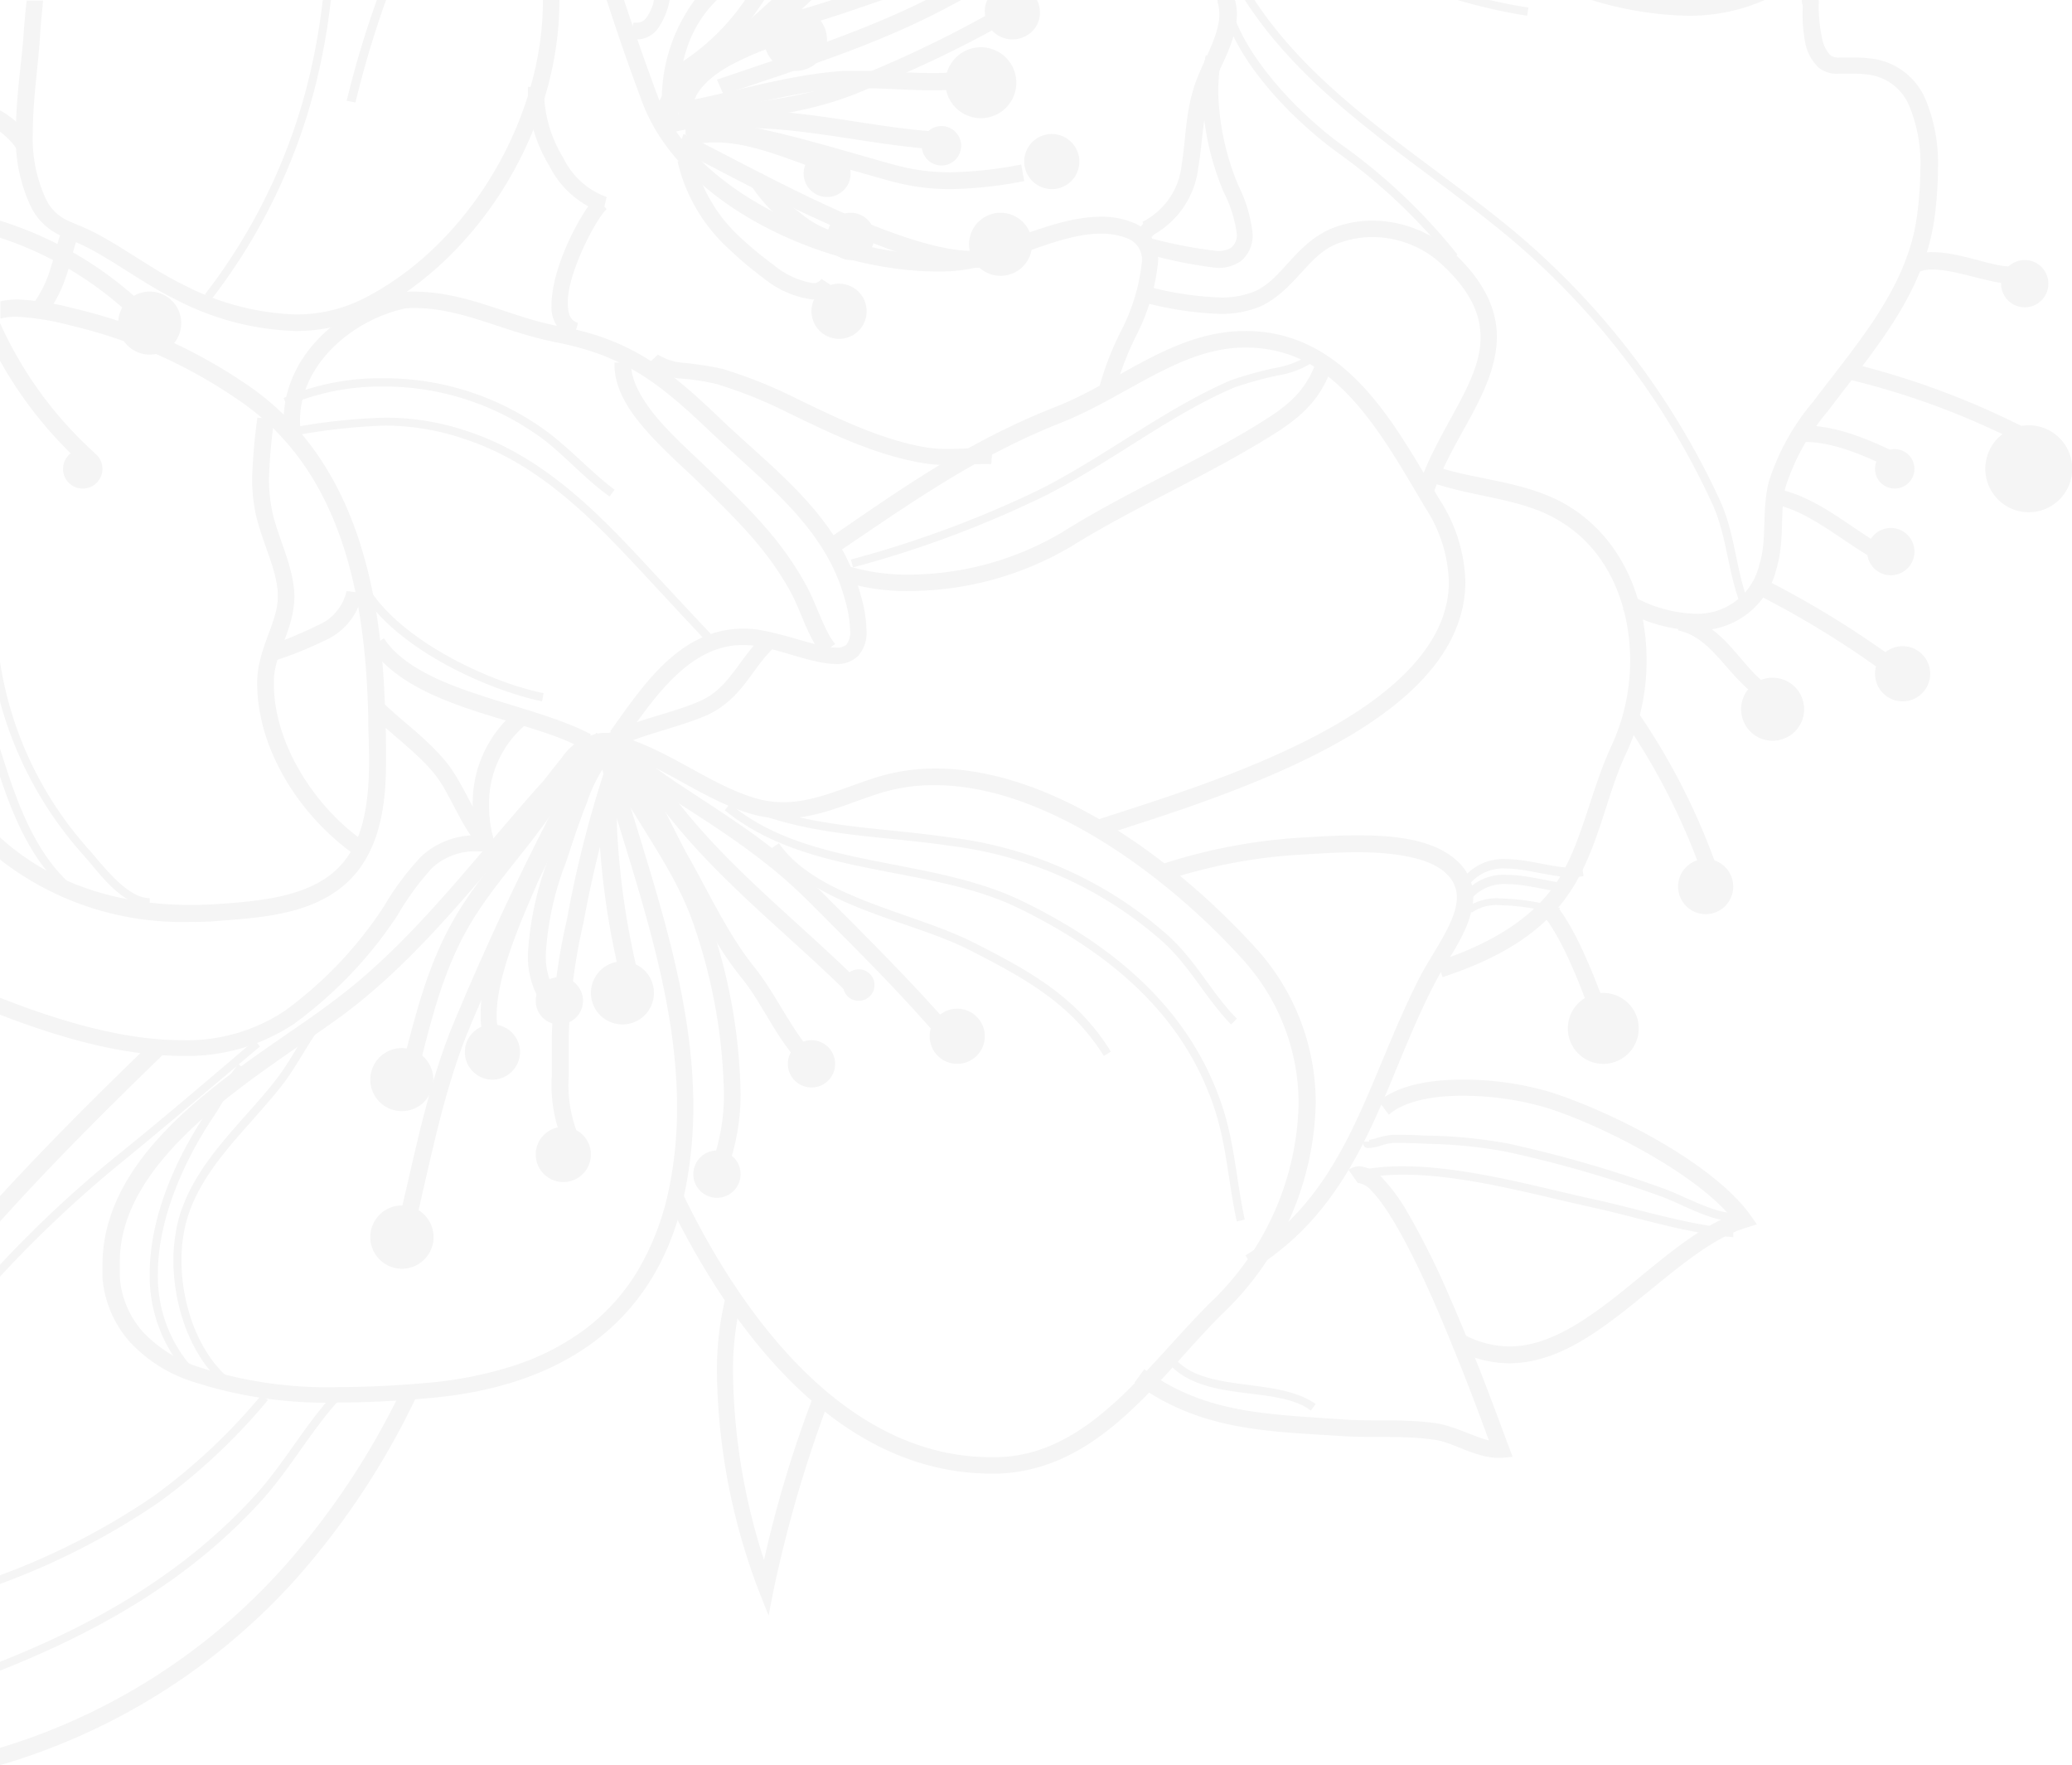 <svg xmlns="http://www.w3.org/2000/svg" width="263.004" height="224">
    <g opacity=".041">
        <path d="M39.931 6.636a72.952 72.952 0 0 1-13.927 30.73l.819.634A73.872 73.872 0 0 0 40.934 6.859c.451-2.212.786-4.493 1.07-6.859h-1.037a77.589 77.589 0 0 1-1.036 6.636zM44.004 12.79l1.117.21a126.419 126.419 0 0 1 3.883-13h-1.172a125.526 125.526 0 0 0-3.828 12.79zM19.004 115v-1.026c-2.761 0-5.606-3.734-7.549-5.974A46.136 46.136 0 0 1 .004 84v5.046a48.084 48.084 0 0 0 10.684 19.579c1.943 2.17 4.686 6.257 8.316 6.375zM.004 63.751V67c-.016-1.077 0-2.171 0-3.249zM8.28 113l.724-.769c-4.747-4.154-7.059-10.992-9-17.231v3.556C1.769 103.889 4.116 109.325 8.28 113zM48.811 54.005a31.338 31.338 0 0 1 10.135 1.7c9.441 3.088 16.181 10.057 22.971 17.367 2.77 2.981 5.523 5.963 8.327 8.928l.76-.733c-2.8-2.947-5.557-5.929-8.344-8.911-6.756-7.31-13.648-14.449-23.394-17.656A32.342 32.342 0 0 0 48.828 53a76.278 76.278 0 0 0-11.824 1.278l.152 1.039a76.179 76.179 0 0 1 11.655-1.312z"/>
        <path d="M48.504 49.048a33.808 33.808 0 0 1 20.815 6.976c2.748 2.198 5.085 4.866 8.057 6.976l.628-.855c-2.8-2.11-5.225-4.761-8.04-6.975A34.822 34.822 0 0 0 48.504 48a30.949 30.949 0 0 0-12.5 2.5l.407.994a30.139 30.139 0 0 1 12.093-2.446zM68.797 89l.207-1.039C61.625 86.472 49.073 80.446 45.987 73l-.983.433C48.487 81.5 61.176 87.39 68.797 89zM20.11 190.683a76.312 76.312 0 0 0 13.894-13.013l-.8-.67a75.273 75.273 0 0 1-13.693 12.846A89.194 89.194 0 0 1 .004 199.895V201a91.736 91.736 0 0 0 20.106-10.317zM33.157 190.465c3.663-4.034 6.269-8.835 9.847-12.765l-.767-.7c-3.68 4.052-6.286 8.852-9.864 12.768-8.944 9.822-20.169 16.274-32.369 21.108V212c12.454-4.937 23.97-11.44 33.153-21.535zM15.104 147.76c6.036-4.915 11.951-9.983 17.9-14.966l-.678-.794c-5.949 5.068-11.864 10.135-17.881 14.966A146.833 146.833 0 0 0 .004 160.48V162a151.838 151.838 0 0 1 15.1-14.24zM28.776 176l.616-.826c-4.093-3.2-6.356-9.466-6.356-15.214a19.012 19.012 0 0 1 .616-4.939c1.864-6.884 8.02-11.927 12.329-17.537 2.213-2.927 3.623-6.231 6.023-8.744l-.732-.74c-2.562 2.7-3.977 6.058-6.106 8.829-4.176 5.49-10.483 10.584-12.5 17.9a21.427 21.427 0 0 0-.662 5.162c.017 6.075 2.329 12.615 6.772 16.109z"/>
        <path d="M24.215 173.328a17.454 17.454 0 0 1-4.177-11.728c0-6.9 3.328-14.31 6.972-19.759 1.382-2.065 2.513-4.358 3.994-6.151l-.765-.69a73.549 73.549 0 0 0-4.06 6.241c-3.728 5.552-7.175 13.052-7.175 20.359A18.526 18.526 0 0 0 23.45 174zM132.187 63.141c8.467-4.167 16.037-10.349 24.453-13.957a46.29 46.29 0 0 1 5.47-1.524 11.5 11.5 0 0 0 4.894-1.949l-.762-.711a11.632 11.632 0 0 1-4.386 1.694 47.171 47.171 0 0 0-5.622 1.558c-8.586 3.71-16.257 9.892-24.521 13.991A135.355 135.355 0 0 1 108.004 71l.271 1a135.067 135.067 0 0 0 23.912-8.859zM129.504 115.344c11.213 5.531 20.821 13.328 24.762 25.676 1.421 4.448 1.691 9.274 2.723 13.98l1.015-.24c-1.015-4.586-1.269-9.429-2.757-14.066-4.06-12.641-13.938-20.712-25.372-26.294-11.958-5.839-27.2-4.036-37.212-12.4l-.66.824c10.623 8.676 25.965 6.801 37.501 12.52z"/>
        <path d="M120.504 107.319a49.79 49.79 0 0 1 26.371 11.563c3.909 3.21 5.88 7.48 9.381 11.118l.748-.734c-3.4-3.416-5.353-7.788-9.466-11.187a50.859 50.859 0 0 0-26.885-11.8c-9.432-1.4-18.524-1.144-27.191-5.277l-.458.937c8.956 4.27 18.184 3.997 27.5 5.38zM122.917 120.483c7.087 3.599 13.049 6.86 17.193 13.517l.894-.541c-4.247-6.959-10.471-10.34-17.554-13.922-7.582-3.802-19.846-5.66-24.586-12.537l-.86.591c5.124 7.452 17.623 9.192 24.913 12.892zM178.155 149.063c7.8 0 17.023 2.646 24.066 4.177 5.725 1.254 11.821 3.273 17.783 3.76v-1.079c-5.776-.47-11.822-2.454-17.648-3.725-7.009-1.514-16.264-4.196-24.286-4.196a27.876 27.876 0 0 0-5.066.419l.236 1.062a27.057 27.057 0 0 1 4.914-.418zM176.684 144h1.462c.641 0 1.295.031 1.927.062s1.207.058 1.771.058a62.39 62.39 0 0 1 9.579.993 156.694 156.694 0 0 1 19.469 5.613c.883.3 1.872.743 2.919 1.208 2.223.988 4.523 2.009 6.351 2.009.113.009.229.013.342.013s.23 0 .344-.013l.156 1.044c-.147.013-.288.013-.422.013s-.278 0-.42-.013c-2.2-.012-4.664-1.128-6.842-2.114-1-.454-1.953-.884-2.772-1.155a152.881 152.881 0 0 0-19.331-5.561 59.55 59.55 0 0 0-9.408-.993c-.42-.012-.844-.031-1.293-.05a55.144 55.144 0 0 0-2.37-.069h-1.393a6.962 6.962 0 0 0-1.467.323 5.783 5.783 0 0 1-1.49.31.949.949 0 0 1-.113.007.929.929 0 0 1-.368-.075.77.77 0 0 1-.31-.616v-.12h.791v-.24h.033a4.64 4.64 0 0 0 .888-.206 11.108 11.108 0 0 1 1.967-.428zM166.389 179l.615-.831c-5.121-3.61-14.544-1.186-18.181-6.169l-.819.627c4.387 5.593 14.049 3.034 18.385 6.373zM186.704 112a5.517 5.517 0 0 1 4.42-1.788c2.662 0 5.734 1.1 8.43 1.1a7.022 7.022 0 0 0 1.45-.137l-.171-1.175a6.782 6.782 0 0 1-1.28.118c-2.457 0-5.546-1.1-8.43-1.1a6.471 6.471 0 0 0-5.119 2.098z"/>
        <path d="M186.811 114a5.505 5.505 0 0 1 4.474-1.81c2.556 0 5.432.944 7.719 1.078v-1.174c-2.1-.116-5.045-1.078-7.77-1.078a6.5 6.5 0 0 0-5.23 2.156l.74.828zM190.521 114.872a27.212 27.212 0 0 1 7.083 1.128l.4-.784a28.5 28.5 0 0 0-7.483-1.2 6.7 6.7 0 0 0-4.517 1.255l.837.523a5.494 5.494 0 0 1 3.68-.921zM191.561 30.13a97.222 97.222 0 0 1 25.669 33.549c1.985 4.121 2.019 8.847 3.799 13.321l.975-.374c-1.711-4.236-1.711-9-3.816-13.406a98.042 98.042 0 0 0-25.959-33.839C180.763 19.854 167.382 12.368 159.236 0h-1.232c8.3 12.845 22.041 20.534 33.557 30.13z"/>
        <path d="M170.21 19.666A72.112 72.112 0 0 1 184.198 33l.806-.688a73.247 73.247 0 0 0-14.126-13.524C165.29 14.9 157.37 6.882 156.084 0h-1.08c1.286 7.5 9.429 15.588 15.206 19.666zM194.004.957A65.786 65.786 0 0 1 189.062 0h-4.058a68.014 68.014 0 0 0 8.847 2zM2.26 40.2a32.9 32.9 0 0 1 6.614 1.08 62.74 62.74 0 0 1 21.142 9.311c13.416 8.878 16.424 25.237 16.732 40.67 0 1.715.1 3.43.1 5.144 0 4.63-.479 9.311-2.94 12.6-3.415 4.616-10.098 5.285-15.977 5.695-1.248.086-2.5.137-3.709.137-9.451 0-17.843-2.778-24.218-8.574v2.814a37.518 37.518 0 0 0 24.218 7.905 32.474 32.474 0 0 0 3.863-.154c5.828-.446 13.279-.928 17.501-6.534 2.939-3.978 3.418-9.105 3.418-13.855 0-1.835 0-3.618-.1-5.264-.327-15.553-3.421-32.875-17.675-42.44a65.06 65.06 0 0 0-21.859-9.6A34.385 34.385 0 0 0 2.311 38a9.984 9.984 0 0 0-2.256.24v2.195a7.616 7.616 0 0 1 2.2-.24zM2.021 16.793a20.21 20.21 0 0 0 1.854 9.335 7.686 7.686 0 0 0 3.4 3.55c1.259.666 2.5 1.024 4.032 1.843 3.711 1.962 7.165 4.624 11.197 6.587A35.092 35.092 0 0 0 37.457 42a20.989 20.989 0 0 0 9.731-2.287C61.29 32.425 71.004 15.957 71.004.137V0h-2.092v.137c0 14.967-9.339 30.872-22.66 37.7a18.953 18.953 0 0 1-8.778 2.063 33.056 33.056 0 0 1-14.035-3.686c-3.794-1.826-7.23-4.454-11.143-6.553-1.7-.9-3.045-1.314-4.015-1.826a5.59 5.59 0 0 1-2.5-2.679 18.276 18.276 0 0 1-1.616-8.362c0-4.045.663-8.345.9-11.946.085-1.6.255-3.191.408-4.778H3.381c-.153 1.536-.323 3.089-.408 4.642-.269 3.445-.952 7.746-.952 12.081z"/>
        <path d="M35.268 75.576v.136c0 3.237-2.483 6.407-2.621 10.644v.339c0 8.813 5.957 17.61 13.176 22.305l1.181-1.695c-6.684-4.271-12.257-12.695-12.239-20.559v-.322c0-3.39 2.552-6.458 2.6-10.661a.646.646 0 0 0 0-.186c-.1-3.932-2.274-7.661-2.865-10.983a20.748 20.748 0 0 1-.365-3.9 72.485 72.485 0 0 1 .669-7.494l-2.135-.2a74.2 74.2 0 0 0-.665 7.695 22.255 22.255 0 0 0 .4 4.288c.781 3.729 2.847 7.407 2.864 10.593z"/>
        <path d="M41.247 81.275a8.175 8.175 0 0 0 4.757-6.023L43.996 75a6.205 6.205 0 0 1-3.6 4.323 52.37 52.37 0 0 1-6.392 2.641L34.383 84a50.566 50.566 0 0 0 6.864-2.725zM5.831 40c2.901-3.939 2.901-6.86 4.173-10.349L7.904 29c-1.357 3.889-1.3 6.343-3.9 9.832L5.795 40zM2.186 19l1.818-1.269a11.438 11.438 0 0 0-4-3.731v2.724A8.777 8.777 0 0 1 2.186 19zM10.541 59l1.463-1.533A49.63 49.63 0 0 1 .004 41v4.785A51.7 51.7 0 0 0 10.541 59z"/>
        <path d="M16.589 40l1.415-1.542A46.889 46.889 0 0 0 .004 28v2.162A44.74 44.74 0 0 1 16.589 40zM22.992 133.988a24.526 24.526 0 0 0 14.338-4.07 53.428 53.428 0 0 0 13.146-13.8 34.424 34.424 0 0 1 4.359-5.963 8.031 8.031 0 0 1 5.994-2.11h.988l.187-2.029h-1.107a10.094 10.094 0 0 0-7.424 2.663 35.38 35.38 0 0 0-4.769 6.382 50.441 50.441 0 0 1-12.583 13.232 22.407 22.407 0 0 1-13.129 3.7c-7.544 0-15.853-2.579-22.988-5.377v2.146c7.067 2.73 15.257 5.209 22.988 5.226z"/>
        <path d="M55.226 98.3c1.835 2.283 3.296 6.526 5.317 8.7l1.461-1.53c-1.444-1.37-3.041-5.705-5.1-8.435-2.578-3.27-5.84-5.461-8.49-8.035l-1.41 1.565c2.769 2.735 5.912 4.87 8.222 7.735z"/>
        <path d="M76.46 93h.8l.221.768 1.335 4.572c.67 2.285 1.388 4.637 2.088 6.911 3.491 11.372 7.1 23.13 7.1 35.141a53.381 53.381 0 0 1-1.025 10.594c-1.652 8.26-5.515 14.723-11.482 19.209-5.429 4.082-12.563 6.515-21.203 7.234-2.951.253-6.899.545-11.27.545a55.28 55.28 0 0 1-1.681.026 54.584 54.584 0 0 1-17.444-2.858 18.544 18.544 0 0 1-7.368-4.8 13.915 13.915 0 0 1-3.527-8.233V160.4c.056-5.814 2.666-11.339 7.979-16.891 4.59-4.8 10.421-8.825 15.565-12.379 2.178-1.5 4.236-2.926 6-4.27 7.413-5.545 13.656-12.894 19.693-20 1.929-2.271 3.923-4.618 5.922-6.868l.836-.921c.169-.214.353-.449.548-.7.545-.7 1.163-1.486 1.788-2.249A7.146 7.146 0 0 1 76.46 93zm-34.956 83.038c.538 0 1.082-.008 1.618-.025 4.484 0 8.472-.3 11.083-.529a49.81 49.81 0 0 0 11.03-2.189 31.31 31.31 0 0 0 9.02-4.614 26.167 26.167 0 0 0 6.68-7.409 33.658 33.658 0 0 0 4.012-10.572 50.275 50.275 0 0 0 .99-10.236c.014-11.68-3.595-23.434-7.085-34.8-.671-2.186-1.365-4.446-2.017-6.654l-1.076-3.7a6.844 6.844 0 0 0-2.749 2.252 33.573 33.573 0 0 1-3.415 3.992c-1.965 2.21-3.939 4.535-5.848 6.784-6.076 7.156-12.358 14.556-19.989 20.29-1.6 1.179-3.386 2.414-5.277 3.722-5.185 3.585-11.062 7.648-15.621 12.315-5.272 5.4-7.775 10.6-7.653 15.9v1.51a11.721 11.721 0 0 0 2.989 7 17.128 17.128 0 0 0 6.575 4.246 52.751 52.751 0 0 0 16.733 2.717z"/>
        <path d="M94.943 103.16a14.492 14.492 0 0 0 4.442.7c4.375 0 8.088-1.866 12.14-3.155a22.882 22.882 0 0 1 7.155-1.069c14.276 0 29.943 12.009 39 22.05a27.144 27.144 0 0 1 7.155 18.5 35.913 35.913 0 0 1-11.14 25.052c-8.242 8.162-15.465 19.438-27.13 19.676h-.761c-18.481 0-31.639-17.894-39.1-33.363l-1.882.9c7.594 15.637 20.989 34.481 40.982 34.549h.814c13.186-.424 20.632-12.518 28.618-20.354a37.9 37.9 0 0 0 11.768-26.546 29.094 29.094 0 0 0-7.7-19.9c-9.258-10.177-25.06-22.626-40.49-22.677a25.171 25.171 0 0 0-7.884 1.221c-4.222 1.374-7.766 3.07-11.5 3.053a12.645 12.645 0 0 1-3.832-.594c-4.9-1.527-9.359-4.936-14.548-6.988a47.343 47.343 0 0 0-3.391-1.221l-.655 1.974c1.1.373 2.187.763 3.255 1.187 4.799 1.781 9.292 5.309 14.684 7.005zM73.968 95l1.036-1.822C67.27 89.08 53.304 87.882 48.73 81l-1.726 1.147C52.666 90.21 67.029 91.087 73.968 95z"/>
        <path d="M52.563 39.084c6.193 0 11.346 3.066 18.119 4.37 8.531 1.694 12.933 5.082 19.348 11.2 7 6.657 14.792 12.247 17.232 21.479a15.364 15.364 0 0 1 .648 3.879 2.544 2.544 0 0 1-.478 1.8 1.818 1.818 0 0 1-1.328.365c-2.047 0-5.7-1.474-9.128-2.134a12.662 12.662 0 0 0-2.61-.271c-8.138 0-12.881 7.419-16.908 13.026L79.162 94c4.042-5.759 8.531-12.213 15.185-12.145a11.322 11.322 0 0 1 2.218.22c3.156.593 6.688 2.151 9.52 2.185a3.8 3.8 0 0 0 2.815-1 4.451 4.451 0 0 0 1.092-3.252 17.719 17.719 0 0 0-.717-4.421c-2.729-10.163-11.021-15.923-17.811-22.427C85.066 47.028 80.104 43 70.99 41.4c-6.313-1.152-11.585-4.37-18.512-4.4a20.843 20.843 0 0 0-2.474.152l.256 2.067a19.967 19.967 0 0 1 2.3-.136z"/>
        <path d="M38.304 55.648a12.112 12.112 0 0 1-.22-2.3c.003-7.276 6.995-13.078 13.92-14.319L51.632 37c-7.67 1.392-15.577 7.68-15.628 16.35a14.455 14.455 0 0 0 .254 2.65zM134.787 53.6c8.332-3.332 15.147-9.553 23.359-9.5a16.989 16.989 0 0 1 3.731.41c8.979 1.931 14.3 11.963 19.066 19.96a18.033 18.033 0 0 1 2.961 9.385c0 8-7.309 14.475-16.8 19.465s-20.7 8.373-27.751 10.68l.63 2c7.037-2.29 18.421-5.742 28.097-10.818s17.873-11.962 17.924-21.327a20.105 20.105 0 0 0-3.271-10.455c-4.737-7.78-10.087-18.58-20.446-20.939a19.062 19.062 0 0 0-4.192-.461c-9.286 0-16.272 6.614-24.126 9.638-11.126 4.375-19.389 10.254-28.965 16.834l1.193 1.709c9.707-6.546 17.807-12.322 28.59-16.581z"/>
        <path d="M115.618 74.994a40.611 40.611 0 0 0 20.386-5.67c7.884-4.894 16.4-8.573 24.5-13.5 3.777-2.28 6.92-4.491 8.5-9.132L167.033 46c-1.461 4-3.942 5.755-7.7 8.05-7.935 4.827-16.464 8.438-24.518 13.5a38.476 38.476 0 0 1-19.3 5.367 25.835 25.835 0 0 1-7.85-1.08l-.661 1.963a27.459 27.459 0 0 0 8.614 1.2zM88.755 61.283c4.63 4.56 8.573 8.325 11.557 13.763 1.32 2.364 2.143 5.624 3.977 7.954l1.715-1.283c-1.457-1.774-2.332-5.067-3.789-7.65-3.189-5.775-7.321-9.71-12-14.236-1.715-1.689-4.355-4-6.464-6.4s-3.669-5.066-3.635-7.177V46h-2.112v.338c0 3.107 1.938 5.961 4.149 8.444s4.904 4.829 6.602 6.501zM59.239 118.036c2.965-5.326 7.365-9.761 10.957-15.052 1.959-2.894 3.849-5.925 5.808-8.802L74.27 93c-1.994 2.928-3.883 5.959-5.808 8.8-3.467 5.137-7.888 9.556-11.061 15.224-3.328 5.976-4.733 12.126-6.397 18.445l2.063.531c1.63-6.37 3.017-12.3 6.172-17.964zM62.904 107.27a15.333 15.333 0 0 1-.824-4.986 13.016 13.016 0 0 1 4.924-10.547L65.776 90a15.159 15.159 0 0 0-5.772 12.266 17.374 17.374 0 0 0 .945 5.734zM89.712 90.768c4.366-2.007 5.551-5.62 8.292-8.363L96.481 81c-3.077 3.345-4.129 6.406-7.632 7.962s-7.919 2.291-11.845 4.198l.914 1.84c3.536-1.823 7.886-2.559 11.794-4.232z"/>
        <path d="M52.087 157.914c2.36-9.425 3.992-19.261 7.741-28.053s7.498-16.968 11.889-25.418c1.887-3.66 2.777-7.184 4.287-10.605L74.025 93c-1.562 3.643-2.447 7.1-4.221 10.486-4.409 8.553-8.227 16.832-11.941 25.658-3.884 9.099-5.516 19.038-7.859 28.343l2.083.513z"/>
        <path d="M71.047 126.729a8.892 8.892 0 0 1-1.761-5.763 38.316 38.316 0 0 1 2.554-11.542c.616-1.847 1.532-4.763 2.642-7.525a19.279 19.279 0 0 1 3.522-6.374L76.525 94a20.578 20.578 0 0 0-4.156 7.153c-1.146 2.847-2.065 5.813-2.678 7.627a40.38 40.38 0 0 0-2.677 12.186A10.973 10.973 0 0 0 69.198 128z"/>
        <path d="M71.504 145l1.884-.964a16.9 16.9 0 0 1-1.2-7.456v-5.021a73.34 73.34 0 0 1 1.881-14.507 142.4 142.4 0 0 1 4.935-19.325L76.998 97a142.123 142.123 0 0 0-5.022 19.613 74.686 74.686 0 0 0-1.936 14.946v5.021a18.388 18.388 0 0 0 1.464 8.42zM63.704 132.006a6.967 6.967 0 0 1-.656-3.258c0-4.955 3.215-12.173 4.9-16.082 2.299-5.384 5.767-10.288 8.056-15.843L74.085 96c-2.155 5.144-5.622 10.184-8.029 15.825-1.683 3.909-5.052 11.162-5.052 16.923a9.4 9.4 0 0 0 .911 4.252z"/>
        <path d="M81.004 123.628a97.9 97.9 0 0 1-2.695-18.711 24.873 24.873 0 0 1 .973-7.359L77.074 97a26.616 26.616 0 0 0-1.07 7.917A99.575 99.575 0 0 0 78.74 124z"/>
        <path d="M85.663 110.06c2.685 4.677 5.034 9.886 8.642 14.255 2.634 3.255 4.782 8.685 8.39 11.685l1.309-1.628c-2.97-2.433-5.185-7.744-8.055-11.393-3.356-4.095-5.722-9.2-8.39-13.981-2.567-4.352-4.833-11.171-9.515-14l-1.04 1.835c3.574 2.073 6.024 8.584 8.659 13.227z"/>
        <path d="M102.526 114.279c5.778 5.783 11.699 11.621 16.906 17.721l1.572-1.366c-5.376-6.171-11.31-12.034-17.092-17.822s-11.834-9.375-18.292-13.674c-2.992-1.956-6.12-4.89-9.974-6.137l-.642 1.972c3.263 1.012 6.306 3.777 9.467 5.885 6.61 4.248 12.561 7.942 18.055 13.421z"/>
        <path d="M91.875 138.2a25.284 25.284 0 0 1-1.696 9.94l1.916.86a27.564 27.564 0 0 0 1.9-10.8 70.778 70.778 0 0 0-3.833-21.162C87.432 108.9 82.244 103.1 78.886 96l-1.882.912c3.561 7.449 8.665 13.177 11.174 20.8a69.228 69.228 0 0 1 3.697 20.488zM107.581 126l1.423-1.492C99.632 115.339 89.623 107.966 82.678 97l-1.674 1.136c7.163 11.372 17.339 18.745 26.577 27.864zM96.927 35.306A12.224 12.224 0 0 0 103.122 38a3.477 3.477 0 0 0 2.882-1.465l-1.726-1.145a1.235 1.235 0 0 1-1.122.539 10.586 10.586 0 0 1-4.952-2.307 45.3 45.3 0 0 1-4.262-3.522A19.689 19.689 0 0 1 88.057 20l-2.053.488a21.584 21.584 0 0 0 6.471 11.063 46.684 46.684 0 0 0 4.452 3.755zM87.551 18.471a12.67 12.67 0 0 1 3.263-.4c4.853-.003 9.979 2.501 14.558 3.929l.632-1.983c-4.34-1.311-9.637-4-15.19-4.017a14.11 14.11 0 0 0-3.81.488l.547 1.983zM100.322 28.719A13.948 13.948 0 0 0 107.84 32h.164v-2.147h-.131a12.394 12.394 0 0 1-6.352-2.88A17.95 17.95 0 0 1 96.777 22l-1.773 1.012a19.364 19.364 0 0 0 5.318 5.707z"/>
        <path d="M102.036 27.024c7.449 3.468 15.609 6.937 21.195 6.937a6.075 6.075 0 0 0 5.773-2.74l-1.828-1.021c-.559 1.041-1.794 1.613-3.944 1.63-4.825 0-13-3.208-20.315-6.711s-13.9-7.18-16.15-8.116l-.763 1.974c1.913.78 8.532 4.523 16.032 8.047zM88.166 14.351a3.012 3.012 0 0 1-.132-.9c0-1.707 2.03-3.772 4.95-5.309a40.662 40.662 0 0 1 8.02-3.111L100.476 3a43.154 43.154 0 0 0-8.432 3.277c-3.04 1.707-5.957 3.841-6.04 7.17A5.724 5.724 0 0 0 86.235 15z"/>
        <path d="M87.375 15c6.747-1.318 13.157-3.383 19.853-3.81h2.276c2.851 0 5.8.267 8.771.267a32.837 32.837 0 0 0 3.729-.178l-.236-2.19a28.155 28.155 0 0 1-3.492.178c-2.85 0-5.785-.267-8.772-.267h-2.412c-6.999.463-13.488 2.582-20.088 3.846L87.375 15zM84.026 13.787V15h2.063v-1.145c0-5.825 1.409-10.472 4.915-13.855h-2.818a21.35 21.35 0 0 0-4.16 13.667z"/>
        <path d="M86.004 8.218L86.958 10A32.63 32.63 0 0 0 97.004 0h-2.433a28.688 28.688 0 0 1-8.567 8.218z"/>
        <path d="M92.862 7a38.03 38.03 0 0 0 10.142-7h-3.037a33.743 33.743 0 0 1-7.963 5.258zM91.84 12c9.679-3.288 19.307-6.214 28.457-11.079L122.004 0h-4.472c-8.536 4.241-17.428 6.986-26.528 10.11zM87.447 16.975a32.786 32.786 0 0 1 7.207-.73c8.262 0 16.917 2.408 25.282 2.755l.068-2.244c-8.058-.31-16.73-2.737-25.368-2.756a34.765 34.765 0 0 0-7.632.786l.426 2.189z"/>
        <path d="M120.668 24a52.474 52.474 0 0 0 9.336-1.023l-.375-2.1a51.453 51.453 0 0 1-8.961.988 26.305 26.305 0 0 1-7.087-.936C105.267 18.659 95.914 15.5 87.123 15l-.119 2.116c8.4.484 17.65 3.572 26.032 5.861A28.484 28.484 0 0 0 120.668 24z"/>
        <path d="M110.28 11.2a145.05 145.05 0 0 0 17.724-8.5L126.868 1a144.7 144.7 0 0 1-17.448 8.5c-8.016 3.606-16.64 3.4-25.416 5.443L84.469 17c8.449-2.074 17.259-1.887 25.811-5.8zM72.791 43l.576-2.019c-.922-.325-1.251-.941-1.3-2.464-.099-3.781 3.637-10.848 4.937-11.977l-1.4-1.54c-1.876 1.985-5.5 8.675-5.6 13.586v.188A4.207 4.207 0 0 0 72.791 43zM90.983 48.743a57.954 57.954 0 0 1 9.236 3.726c5.253 2.539 11.038 5.359 17.167 6.331a17.183 17.183 0 0 0 2.85.2c1.407 0 2.747-.1 4.017-.1q.781-.038 1.562 0l.189-2.029h-1.717c-1.391 0-2.712.1-4.017.1a16.076 16.076 0 0 1-2.506-.165c-5.614-.89-11.245-3.611-16.5-6.15a59.312 59.312 0 0 0-9.6-3.858 43.978 43.978 0 0 0-4.721-.742A7.189 7.189 0 0 1 83.515 45l-1.511 1.4a8.339 8.339 0 0 0 4.567 1.649 28.453 28.453 0 0 1 4.412.694zM69.604.54l.8.92-.8-.92z"/>
        <path d="M81.567 13.089c5.089 13.276 23.578 21.311 37.317 21.363a21.566 21.566 0 0 0 2.561-.1c5.869-.543 12.79-4.747 18.3-4.7a8.739 8.739 0 0 1 3.392.61 2.882 2.882 0 0 1 1.8 3.035 24.7 24.7 0 0 1-2.526 8.48 37.291 37.291 0 0 0-3.036 7.969l2.069.254a36.935 36.935 0 0 1 2.85-7.545 26.2 26.2 0 0 0 2.7-9.223 4.951 4.951 0 0 0-3.09-4.951 10.555 10.555 0 0 0-4.139-.78c-6.395 0-13.383 4.34-18.472 4.7q-1.17.1-2.392.1c-13.01 0-31.024-8.054-35.384-20.007A348.93 348.93 0 0 1 79.209.002h-2.205q2.163 6.687 4.563 13.087zM69.004 1.06h.866l-.567-.92.567.92.581.92a1.55 1.55 0 0 0 .3-.92 3 3 0 0 1 .253-1.04h-1.871a5.888 5.888 0 0 0-.113.88.471.471 0 0 0-.016.16zM76.532 27l.472-1.994a9.856 9.856 0 0 1-5.509-4.984 16.451 16.451 0 0 1-2.426-7.776 8.045 8.045 0 0 1 0-.947l-2.039-.3a7.488 7.488 0 0 0 0 1.246 18.554 18.554 0 0 0 2.7 8.806A11.909 11.909 0 0 0 76.532 27z"/>
        <path d="M154.552.274a5.558 5.558 0 0 1 .226 1.526c0 2.668-1.948 5.7-3.043 8.723-1.287 3.66-1.217 7.286-1.739 10.348a9.149 9.149 0 0 1-4.992 7.282L146.03 30a11.255 11.255 0 0 0 6.074-8.774c.591-3.421.539-6.842 1.739-10.023.9-2.651 3.109-5.815 3.161-9.403a7.089 7.089 0 0 0-.243-1.8h-2.227a1.279 1.279 0 0 1 .017.274zM83.004 14.213l1.955.787c3.1-7.148 9.811-9.626 17.511-11.869 3.08-.904 6.264-2.009 9.534-3.131h-6.419c-1.263.419-2.509.8-3.72 1.155-7.7 2.227-15.348 4.955-18.861 13.058z"/>
        <path d="M147.004 29.074L145.391 28a5.659 5.659 0 0 1-1.387 1.421L145.085 31a7.736 7.736 0 0 0 1.919-1.926z"/>
        <path d="M154.431 33.992a4.924 4.924 0 0 0 3.129-.9 4.229 4.229 0 0 0 1.444-3.355 17.8 17.8 0 0 0-1.772-6.1 32.6 32.6 0 0 1-2.6-12 22.831 22.831 0 0 1 .4-4.239l-1.987-.4a23.322 23.322 0 0 0-.447 4.641 34.68 34.68 0 0 0 2.744 12.786 16 16 0 0 1 1.655 5.312 2.09 2.09 0 0 1-.7 1.675 2.985 2.985 0 0 1-1.833.436 58.971 58.971 0 0 1-8.2-1.558l-.26 2.044a56.8 56.8 0 0 0 8.427 1.658zM88.004 8.47L89.411 10c4.081-3.289 7.934-6.579 11.593-10h-3.078c-3.079 2.862-6.439 5.641-9.922 8.47zM82.013 2.282a1.428 1.428 0 0 1-1.168.6h-.452L80.004 4.9a3.8 3.8 0 0 0 .841.1 3.286 3.286 0 0 0 2.6-1.292A9.284 9.284 0 0 0 85.004 0H83.01l-.093.453a5.741 5.741 0 0 1-.9 1.829zM21.004 133.532l-1.5-1.532c-6.586 6.372-13.209 12.919-19.5 19.779V155c6.71-7.452 13.855-14.556 21-21.468zM37.75 200.153a98.667 98.667 0 0 0 15.254-23.233L51.14 176a96.942 96.942 0 0 1-15.036 22.757A78.937 78.937 0 0 1 .004 221.8v2.2a81.134 81.134 0 0 0 37.746-23.847zM97.559 205l.629-3.2a163.018 163.018 0 0 1 6.816-23.489l-1.886-.8a149.93 149.93 0 0 0-6.138 20.45 79.644 79.644 0 0 1-3.937-23.639 37.808 37.808 0 0 1 .926-8.811L92.004 165a39.121 39.121 0 0 0-1 9.323 80.356 80.356 0 0 0 5.348 27.643zM164.804 108.467c1.995-.1 4.7-.321 7.506-.321 4.531 0 9.281.659 11.327 2.771a3.97 3.97 0 0 1 1.287 2.974c0 2.906-2.908 6.759-4.548 9.8-6.9 13.3-9.163 27.475-22.282 35.619l1.099 1.69c14-8.77 16.3-23.656 23.026-36.413 1.42-2.805 4.717-6.759 4.785-10.764a5.98 5.98 0 0 0-1.91-4.444c-2.976-2.889-8.082-3.379-12.782-3.379-2.908 0-5.664.22-7.625.321a70.429 70.429 0 0 0-17.683 3.498l.626 1.994a67.487 67.487 0 0 1 17.174-3.346z"/>
        <path d="M170.304 182.234c4.043.256 8.051-.1 11.8.478 2.292.288 5.022 2.22 7.99 2.288h.528l1.382-.137-.495-1.3c-.665-1.707-3.787-10.518-7.42-18.782a98.369 98.369 0 0 0-5.646-11.3 22.076 22.076 0 0 0-2.78-3.773 4.553 4.553 0 0 0-3.071-1.708 2.4 2.4 0 0 0-1.416.444l1.194 1.707a.307.307 0 0 1 .222 0 2.918 2.918 0 0 1 1.552 1.024c2.678 2.732 6.362 10.245 9.348 17.5 2.422 5.773 4.469 11.305 5.493 14.105-1.825-.427-4.128-1.707-6.55-2.151-4.111-.615-8.188-.239-11.94-.5-9.62-.7-17.518-.7-25.245-6.386l-1.246 1.712c8.341 6.13 16.87 6.164 26.3 6.779z"/>
        <path d="M185.697 139.049a38.086 38.086 0 0 1 10.372 1.451c6.767 2.061 18.611 8.052 23.517 13.768-4.7 1.945-9.052 5.905-13.434 9.417-4.822 3.891-9.644 7.2-14.6 7.179a12.54 12.54 0 0 1-6.125-1.722l-1 1.911a14.624 14.624 0 0 0 7.124 1.947c5.888 0 11.015-3.736 15.887-7.644s9.56-8.126 14.179-9.556l1.387-.43-.846-1.205c-4.89-6.765-17.884-13.222-25.48-15.615a39.286 39.286 0 0 0-10.981-1.55c-4.044 0-8.054.637-10.693 2.737l1.286 1.722c1.914-1.722 5.583-2.427 9.407-2.41zM160.077 38.847c4.432-2.169 6.039-6.627 9.744-7.949a12.228 12.228 0 0 1 4.382-.814 13 13 0 0 1 8.729 3.39c3.789 3.492 4.991 6.458 4.991 9.305.102 5.865-5.684 11.865-8.069 19.611l2 .61c2.06-7.085 8.065-13.085 8.15-20.22 0-3.508-1.59-7.119-5.65-10.847A15.21 15.21 0 0 0 174.204 28a14.153 14.153 0 0 0-5.075.949c-4.72 1.949-6.378 6.508-9.863 8.017a10.809 10.809 0 0 1-4.432.78 40.717 40.717 0 0 1-9.321-1.441l-.509 2.017a42.946 42.946 0 0 0 9.829 1.508 12.937 12.937 0 0 0 5.244-.983zM221.44.958A27.093 27.093 0 0 0 224.004 0h-22a44.436 44.436 0 0 0 12.23 2A23.891 23.891 0 0 0 221.44.958z"/>
        <path d="M206.919 83.773a25.776 25.776 0 0 1-2.373 10.879c-2.763 5.911-3.8 12.815-7.22 17.681s-9.102 7.761-14.864 9.667l.642 2c5.951-1.97 12.086-4.917 15.934-10.451s4.766-12.489 7.389-17.989a27.66 27.66 0 0 0 2.577-11.787c0-7.606-3.034-15.419-10.034-19.633-5.508-3.255-11.966-3.17-17.22-5.14l-.746 1.97c5.8 2.193 12.1 2.142 16.949 5.14 6.151 3.632 8.951 10.639 8.966 17.663z"/>
        <path d="M229.192 5.671a5.873 5.873 0 0 0 1.718 2.964 3.751 3.751 0 0 0 2.525.72h1.869a12.191 12.191 0 0 1 1.718.1 6.491 6.491 0 0 1 5.325 3.992 18.991 18.991 0 0 1 1.411 7.953 45.765 45.765 0 0 1-.4 5.774c-1.146 9.198-7.501 16.226-13.154 23.726a29.737 29.737 0 0 0-5.7 10.28c-.91 3.735-.189 7.367-1.168 10.382a8.035 8.035 0 0 1-8.159 6.322 17.209 17.209 0 0 1-8.142-2.364l-1.031 1.85a19.154 19.154 0 0 0 9.172 2.621 10.164 10.164 0 0 0 10.306-7.778c1.116-3.718.378-7.384 1.185-10.485a27.94 27.94 0 0 1 5.342-9.543c5.531-7.401 12.264-14.685 13.57-24.739a48.961 48.961 0 0 0 .412-6.031 21.213 21.213 0 0 0-1.6-8.857 8.586 8.586 0 0 0-6.974-5.14 17.1 17.1 0 0 0-1.975-.12h-1.872a1.876 1.876 0 0 1-1.22-.274 4.228 4.228 0 0 1-1.031-1.97 19.534 19.534 0 0 1-.464-4.437 3.76 3.76 0 0 0 0-.617h-2.161c0 .257.1.514.137.822a19.158 19.158 0 0 0 .361 4.849z"/>
        <path d="M238.733 85l1.271-1.747A121.216 121.216 0 0 0 222.961 73l-.957 1.921A118.416 118.416 0 0 1 238.733 85zM223.938 89l1.066-1.674c-3.91-2.194-5.619-7.769-11.509-9.326l-.491 1.992c4.587.988 6.212 6.095 10.934 9.008zM216.097 111l1.907-.722A84.576 84.576 0 0 0 207.648 90l-1.644 1.238A83.616 83.616 0 0 1 216.097 111zM204.004 128.3c-1.636-4.4-3.812-10.064-6.364-13.3l-1.636 1.308c2.209 2.749 4.515 8.383 6.02 12.692zM239.004 69.278c-4.057-2.226-8.383-6.32-13.631-7.278l-.369 1.966c4.426.734 8.635 4.581 12.977 7.034zM229.14 56.085c3.795 0 8.304 2.015 11.911 3.915l.953-1.88c-3.743-1.915-8.423-4.103-12.915-4.12h-.085v2.1zM257.946 57l1.058-1.685A101.825 101.825 0 0 0 234.524 46l-.52 2a98.479 98.479 0 0 1 23.942 9zM243.104 34.763a3.851 3.851 0 0 1 2.228-.556c2.823.001 6.813 1.614 9.572 1.793l.1-2.2c-2.194 0-6.284-1.8-9.675-1.8a5.807 5.807 0 0 0-3.325.918l1.114 1.792zM10.96 61.958a2.5 2.5 0 1 0-1.877-.4 2.5 2.5 0 0 0 1.877.4zM19.713 44.936a4 4 0 1 0-4.643-3.213 4 4 0 0 0 4.643 3.213zM51.714 140.936a4 4 0 1 0-3.764-1.353 4 4 0 0 0 3.764 1.353zM51.81 160.921a4.016 4.016 0 1 0-3.042-.611 4 4 0 0 0 3.042.611zM63.131 136.946a3.5 3.5 0 1 0-4.072-2.828 3.5 3.5 0 0 0 4.072 2.828zM72.135 149.943a3.5 3.5 0 1 0-2.631-.569 3.5 3.5 0 0 0 2.631.569zM71.521 129.949a3 3 0 1 0-3.467-2.4 2.964 2.964 0 0 0 3.467 2.4zM79.768 129.926a4 4 0 1 0-3.02-.626 4 4 0 0 0 3.02.626zM91.542 151.951a3 3 0 1 0-2.248-.487 3 3 0 0 0 2.248.487zM103.463 137.964a3 3 0 1 0-3.409-2.42 3 3 0 0 0 3.409 2.42zM109.304 126.977a2 2 0 1 0-2.274-1.657 1.982 1.982 0 0 0 2.274 1.657zM122.118 134.945a3.5 3.5 0 1 0-4.058-2.823 3.5 3.5 0 0 0 4.058 2.823z"/>
        <path d="M204.304 134.931a4.5 4.5 0 1 0-5.22-3.6 4.5 4.5 0 0 0 5.22 3.6zM217.134 115.945a3.5 3.5 0 1 0-4.074-2.824 3.5 3.5 0 0 0 4.074 2.824zM225.719 93.935a4 4 0 1 0-3-.65 4 4 0 0 0 3 .65zM242.126 88.944a3.5 3.5 0 1 0-2.64-.584 3.5 3.5 0 0 0 2.64.584zM240.525 72.954a3 3 0 1 0-3.473-2.418 3 3 0 0 0 3.473 2.418zM240.957 61.955a2.5 2.5 0 1 0-2.9-1.937 2.5 2.5 0 0 0 2.9 1.937zM258.495 64.913a5.516 5.516 0 1 0-4.128-.9 5.5 5.5 0 0 0 4.128.9zM257.529 38.951a3 3 0 1 0-3.464-2.351 3 3 0 0 0 3.464 2.351zM107.063 42.955a3.5 3.5 0 1 0-3.99-2.765 3.5 3.5 0 0 0 3.99 2.765zM127.72 34.935a4 4 0 1 0-2.993-.647 4 4 0 0 0 2.993.647zM134.143 23.946a3.5 3.5 0 1 0-4.085-2.834 3.532 3.532 0 0 0 4.085 2.834zM105.532 24.95a2.983 2.983 0 1 0-2.244-.484 3 3 0 0 0 2.244.484zM108.533 32.953a3 3 0 1 0-2.822-1.018 3 3 0 0 0 2.822 1.018zM125.251 14.934a4.5 4.5 0 1 0-5.172-3.619 4.5 4.5 0 0 0 5.172 3.619zM119.936 20.962a2.5 2.5 0 1 0-2.89-2 2.5 2.5 0 0 0 2.89 2zM125.072 2.09a3.412 3.412 0 0 0 2.232 2.696 3.556 3.556 0 0 0 3.5-.616 3.34 3.34 0 0 0 1.12-3.286A2.7 2.7 0 0 0 131.61 0h-6.29a3.342 3.342 0 0 0-.248 2.09zM101.72 8.932a3.981 3.981 0 1 0-3-.641 4 4 0 0 0 3 .641z"/>
    </g>
</svg>